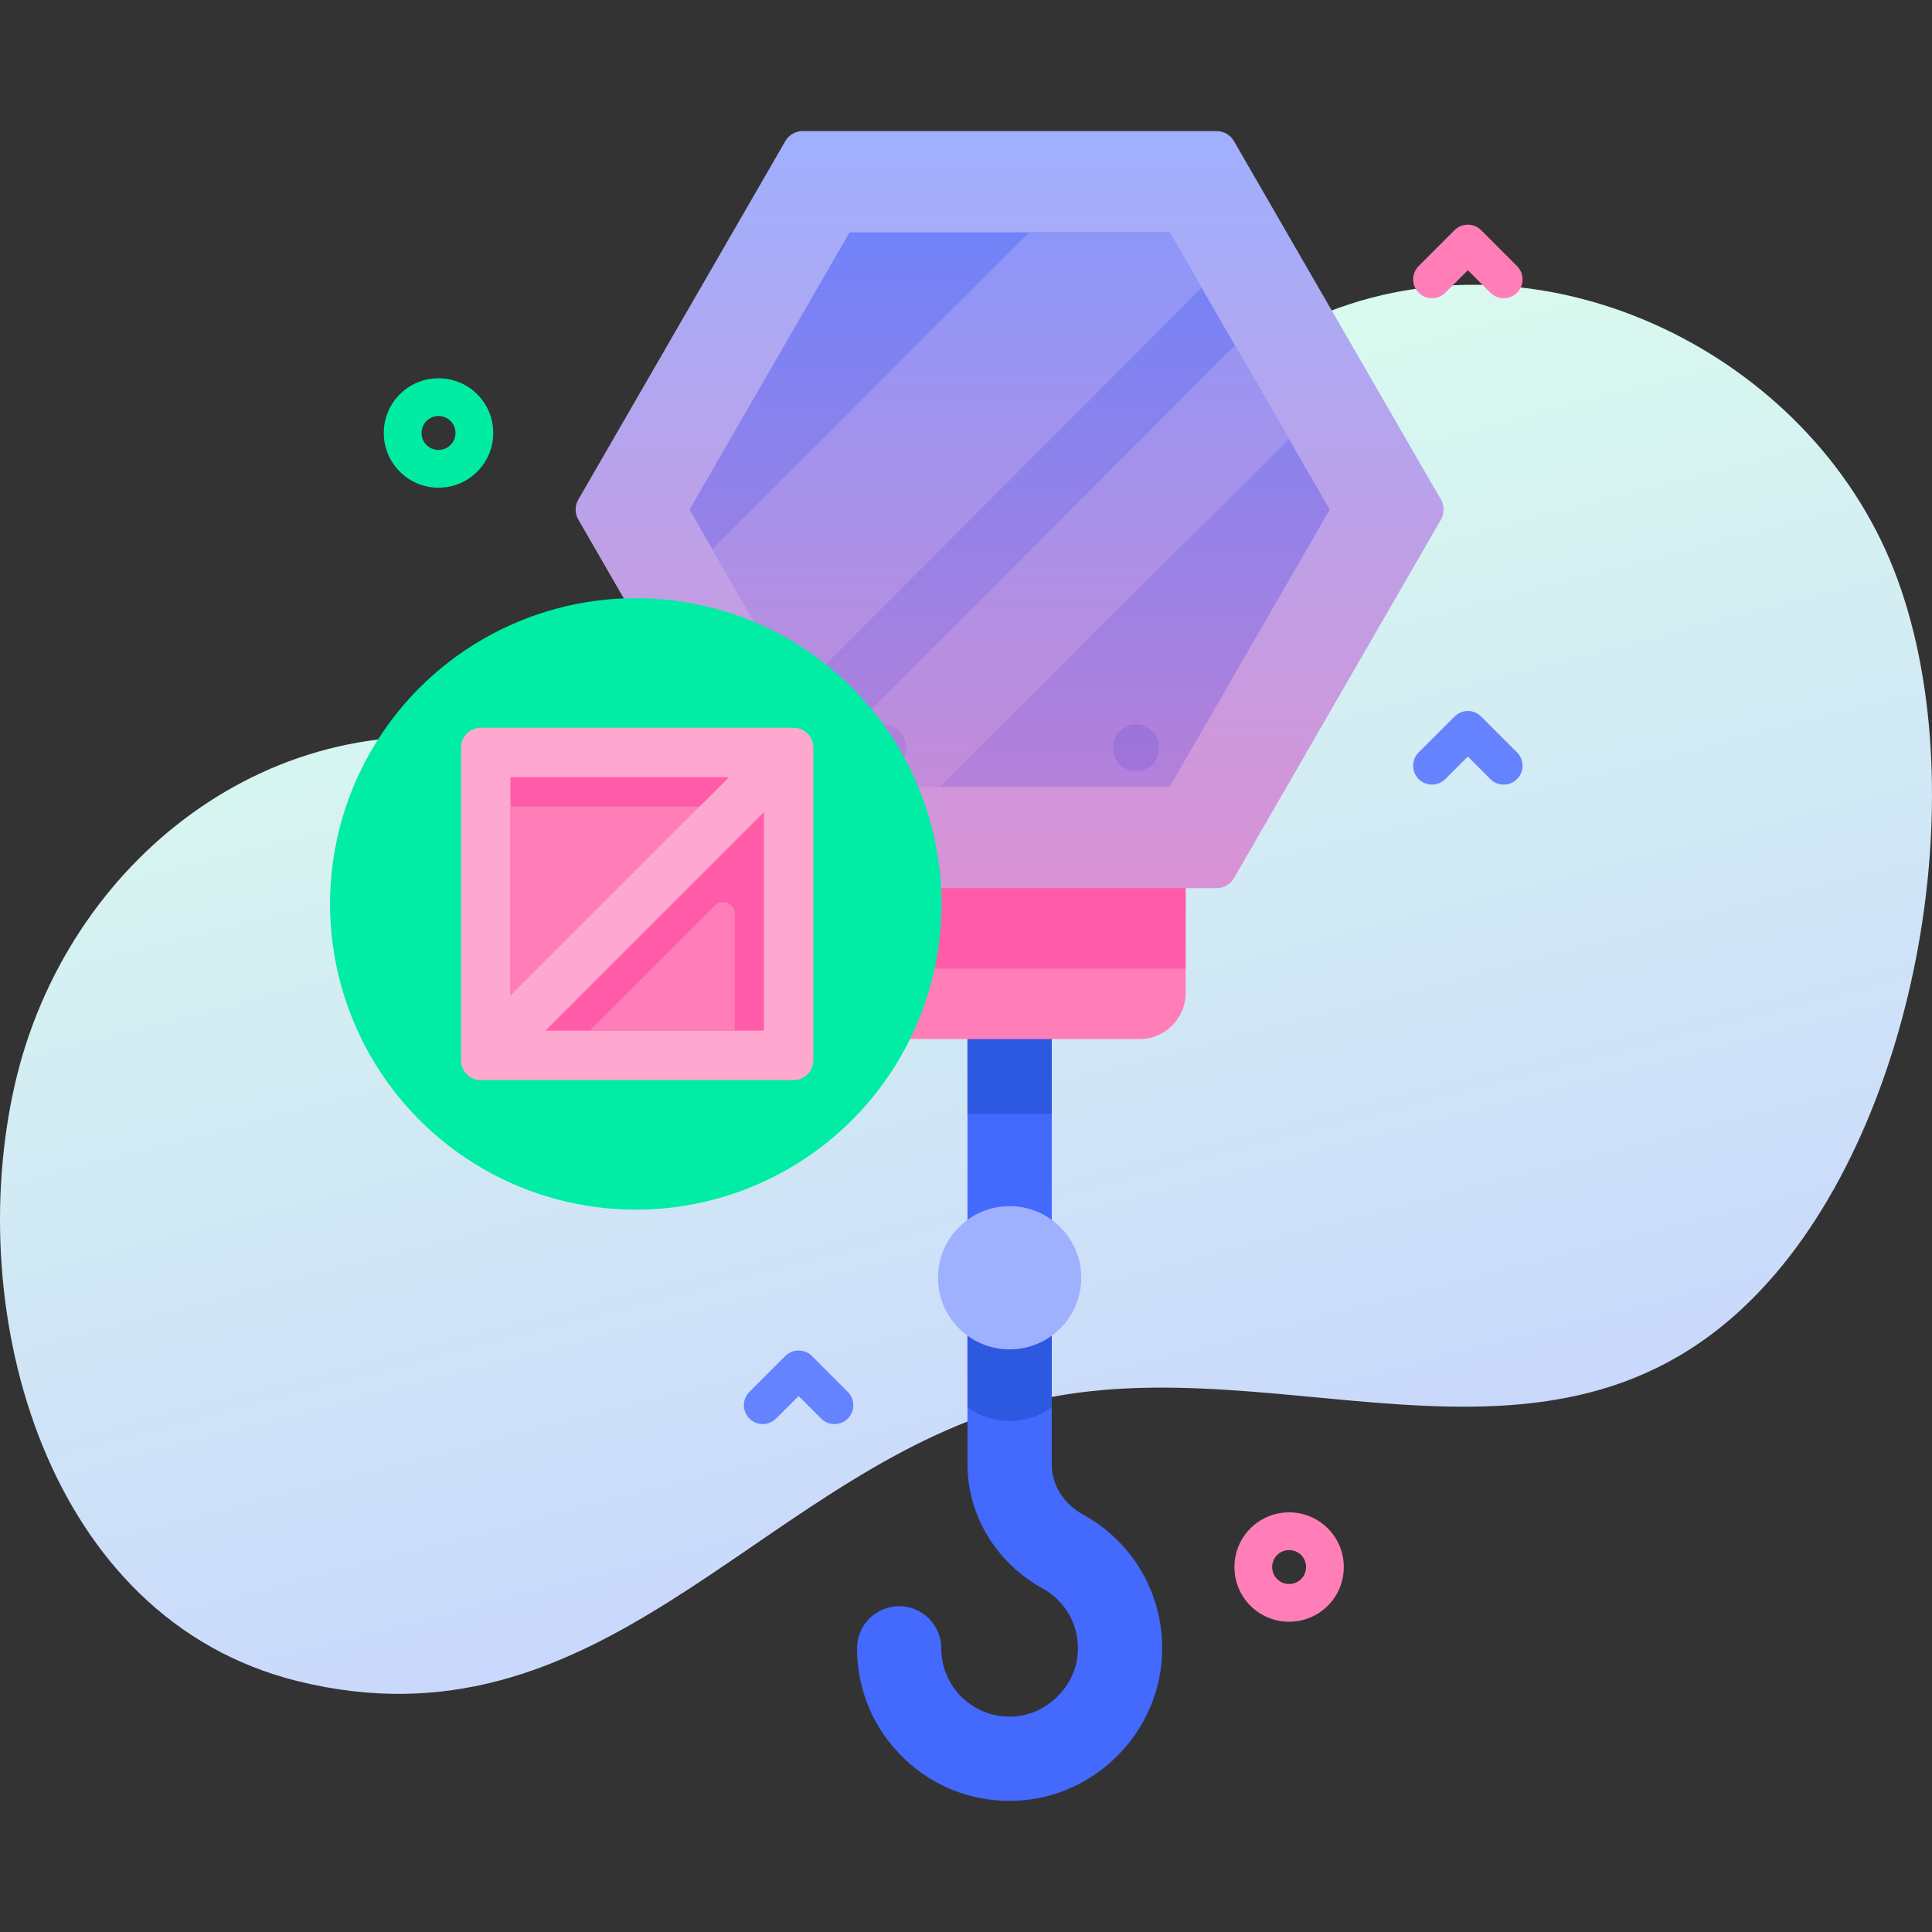 <svg id="Capa_1" enable-background="new 0 0 512 512" height="512" viewBox="0 0 512 512" width="512" xmlns="http://www.w3.org/2000/svg" xmlns:xlink="http://www.w3.org/1999/xlink"><rect x="0" y="0" width="512" height="512" fill="#333333" stroke="none"/><linearGradient id="SVGID_1_" gradientUnits="userSpaceOnUse" x1="212.615" x2="305.615" y1="97.572" y2="457.571"><stop offset=".011" stop-color="#dafced"/><stop offset=".761" stop-color="#cbdcfa"/><stop offset="1" stop-color="#c6d1ff"/></linearGradient><linearGradient id="SVGID_2_" gradientUnits="userSpaceOnUse" x1="267.561" x2="267.561" y1="34.742" y2="235.351"><stop offset=".003" stop-color="#ff7eb8" stop-opacity="0"/><stop offset="1" stop-color="#ff7eb8" stop-opacity=".6"/></linearGradient><g><g><path d="m501.873 150.931c-22.357-56.888-91.226-91.003-149.556-68.427-66.582 25.77-44.506 131.673-104.983 153.088-32.669 11.568-80.962-31.644-113.969-38.271-60.821-12.21-115.881 30.705-129.439 90.134-13.832 60.629 8.353 141.61 74.967 158.066 79.35 19.602 120.683-51.729 187.249-72.211 68.311-21.019 144.263 28.622 200.814-31.776 41.78-44.62 57.055-134.271 34.917-190.603z" fill="url(#SVGID_1_)"/></g><g><g><g><g><g><path d="m307.947 438.717c-.941 20.639-17.853 37.551-38.492 38.492-.635.037-1.283.049-1.919.049-10.46 0-20.297-3.935-27.898-11.193-8.065-7.699-12.513-18.085-12.513-29.242 0-6.171 4.998-11.169 11.169-11.169 6.159 0 11.157 4.998 11.157 11.169 0 4.998 1.992 9.641 5.609 13.1 3.605 3.446 8.346 5.218 13.368 4.986 9.079-.415 16.802-8.138 17.218-17.218.33-6.965-3.263-13.381-9.36-16.741-12.269-6.77-19.894-19.356-19.894-32.847v-118.911c0-6.159 4.998-11.156 11.169-11.156s11.169 4.998 11.169 11.156v118.911c0 5.438 3.104 10.411 8.334 13.283 13.6 7.502 21.604 21.8 20.883 37.331z" fill="#4369fd"/></g></g><path d="m278.729 269.192v25.979h-22.338v-25.979c0-6.159 4.998-11.156 11.169-11.156 6.172-.001 11.169 4.997 11.169 11.156z" fill="#2d58e0"/><path d="m278.729 342.266v30.672c-3.128 2.285-6.99 3.641-11.169 3.641s-8.041-1.356-11.169-3.641v-30.672c3.128-2.285 6.99-3.641 11.169-3.641 4.18 0 8.041 1.356 11.169 3.641z" fill="#2d58e0"/><path d="m301.989 275.363h-68.857c-6.749 0-12.22-5.471-12.22-12.22v-34.367h93.297v34.367c0 6.749-5.471 12.22-12.22 12.22z" fill="#ff7eb8"/><path d="m220.912 228.776h93.297v27.947h-93.297z" fill="#ff5ba8"/><g><path d="m322.439 34.742h-109.757c-1.876 0-3.61 1.001-4.548 2.626l-54.879 95.053c-.938 1.625-.938 3.627 0 5.252l54.879 95.053c.938 1.625 2.672 2.626 4.548 2.626h109.757c1.876 0 3.61-1.001 4.548-2.626l54.879-95.053c.938-1.625.938-3.627 0-5.252l-54.879-95.053c-.938-1.625-2.672-2.626-4.548-2.626z" fill="#9fb0fe"/><path d="m225.145 208.513-42.416-73.466 42.416-73.467h84.832l42.415 73.467-42.415 73.466z" fill="#6583fe"/><g fill="#8399fe"><path d="m309.977 61.58h-37.217l-83.968 83.968 22.168 38.395c35.813-35.913 71.719-71.733 107.489-107.689z"/><path d="m249.105 208.513c30.737-30.807 61.581-61.508 92.524-92.108l-14.341-24.84-107.562 107.562 5.419 9.386z"/></g></g><g><g><path d="m234.051 204.355c-3.374 0-6.11-2.735-6.11-6.11v-.141c0-3.375 2.736-6.11 6.11-6.11s6.11 2.735 6.11 6.11v.141c-.001 3.375-2.736 6.11-6.11 6.11z" fill="#6583fe"/></g><g><path d="m301.071 204.355c-3.374 0-6.11-2.735-6.11-6.11v-.141c0-3.375 2.736-6.11 6.11-6.11s6.11 2.735 6.11 6.11v.141c0 3.375-2.736 6.11-6.11 6.11z" fill="#4369fd"/></g></g><circle cx="267.561" cy="338.62" fill="#9fb0fe" r="18.982"/></g><path d="m322.439 34.742h-109.757c-1.876 0-3.61 1.001-4.548 2.626l-54.879 95.053c-.938 1.625-.938 3.627 0 5.252l54.879 95.053c.938 1.625 2.672 2.626 4.548 2.626h109.757c1.876 0 3.61-1.001 4.548-2.626l54.879-95.053c.938-1.625.938-3.627 0-5.252l-54.879-95.053c-.938-1.625-2.672-2.626-4.548-2.626z" fill="url(#SVGID_2_)"/><g><g><circle cx="168.492" cy="239.547" fill="#01eca5" r="81.028"/></g><g><g><path d="m210.301 286.23h-82.885c-2.894 0-5.241-2.346-5.241-5.241v-82.885c0-2.894 2.346-5.241 5.241-5.241h82.885c2.894 0 5.241 2.346 5.241 5.241v82.885c0 2.895-2.347 5.241-5.241 5.241z" fill="#ffa8cf"/><path d="m135.277 205.966h67.163v67.163h-67.163z" fill="#ff5ba8" transform="matrix(0 1 -1 0 408.405 70.689)"/><g fill="#ff7eb8"><path d="m191.416 213.768-56.137 57.754v-57.754z"/><path d="m194.746 242.159v30.972h-38.45l33.166-33.161c1.95-1.95 5.284-.569 5.284 2.189z"/></g></g><path d="m163.116 187.765h13.102v102.037h-13.102z" fill="#ffa8cf" transform="matrix(.707 .707 -.707 .707 218.54 -50.035)"/></g></g></g><path d="m341.629 429.777c-3.713 0-7.426-1.413-10.252-4.24-5.654-5.653-5.654-14.853 0-20.506 5.653-5.655 14.854-5.653 20.505 0 5.654 5.653 5.654 14.852 0 20.506-2.826 2.826-6.539 4.24-10.253 4.24zm0-18.992c-1.151 0-2.304.439-3.182 1.315-1.754 1.755-1.754 4.61 0 6.365 1.757 1.755 4.609 1.753 6.364 0 1.754-1.755 1.754-4.61 0-6.365-.877-.876-2.03-1.315-3.182-1.315z" fill="#ff7eb8"/><path d="m116.211 129.241c-3.873 0-7.515-1.509-10.253-4.248-2.738-2.737-4.247-6.379-4.247-10.252s1.508-7.515 4.248-10.254c5.652-5.653 14.851-5.653 20.505.001l-.001-.001c.001.001.001.001.001.001 2.739 2.738 4.247 6.38 4.247 10.253s-1.508 7.515-4.248 10.253c-2.737 2.738-6.379 4.247-10.252 4.247zm0-18.999c-1.152 0-2.305.438-3.182 1.315-.851.851-1.318 1.98-1.318 3.183 0 1.201.468 2.331 1.317 3.181.851.852 1.981 1.319 3.183 1.319s2.332-.468 3.181-1.318c.851-.851 1.319-1.981 1.319-3.182 0-1.202-.468-2.332-1.318-3.182l-.001-.001c-.876-.876-2.028-1.315-3.181-1.315z" fill="#00eca2"/><path d="m221.136 377.397c-1.28 0-2.559-.488-3.536-1.465l-5.964-5.964-5.964 5.964c-1.953 1.953-5.118 1.953-7.071 0-1.953-1.952-1.953-5.118 0-7.07l9.5-9.5c1.953-1.953 5.118-1.953 7.071 0l9.5 9.5c1.953 1.952 1.953 5.118 0 7.07-.977.976-2.257 1.465-3.536 1.465z" fill="#6583fe"/><path d="m398.495 79.04c-1.279 0-2.56-.488-3.535-1.465l-5.965-5.964-5.965 5.964c-1.951 1.953-5.119 1.953-7.07 0-1.953-1.952-1.953-5.118 0-7.07l9.5-9.5c1.951-1.953 5.119-1.953 7.07 0l9.5 9.5c1.953 1.952 1.953 5.118 0 7.07-.975.977-2.256 1.465-3.535 1.465z" fill="#ff7eb8"/><path d="m398.495 207.925c-1.279 0-2.56-.488-3.535-1.465l-5.965-5.964-5.965 5.964c-1.951 1.953-5.119 1.953-7.07 0-1.953-1.952-1.953-5.118 0-7.07l9.5-9.5c1.951-1.953 5.119-1.953 7.07 0l9.5 9.5c1.953 1.952 1.953 5.118 0 7.07-.975.977-2.256 1.465-3.535 1.465z" fill="#6583fe"/></g></g></svg>